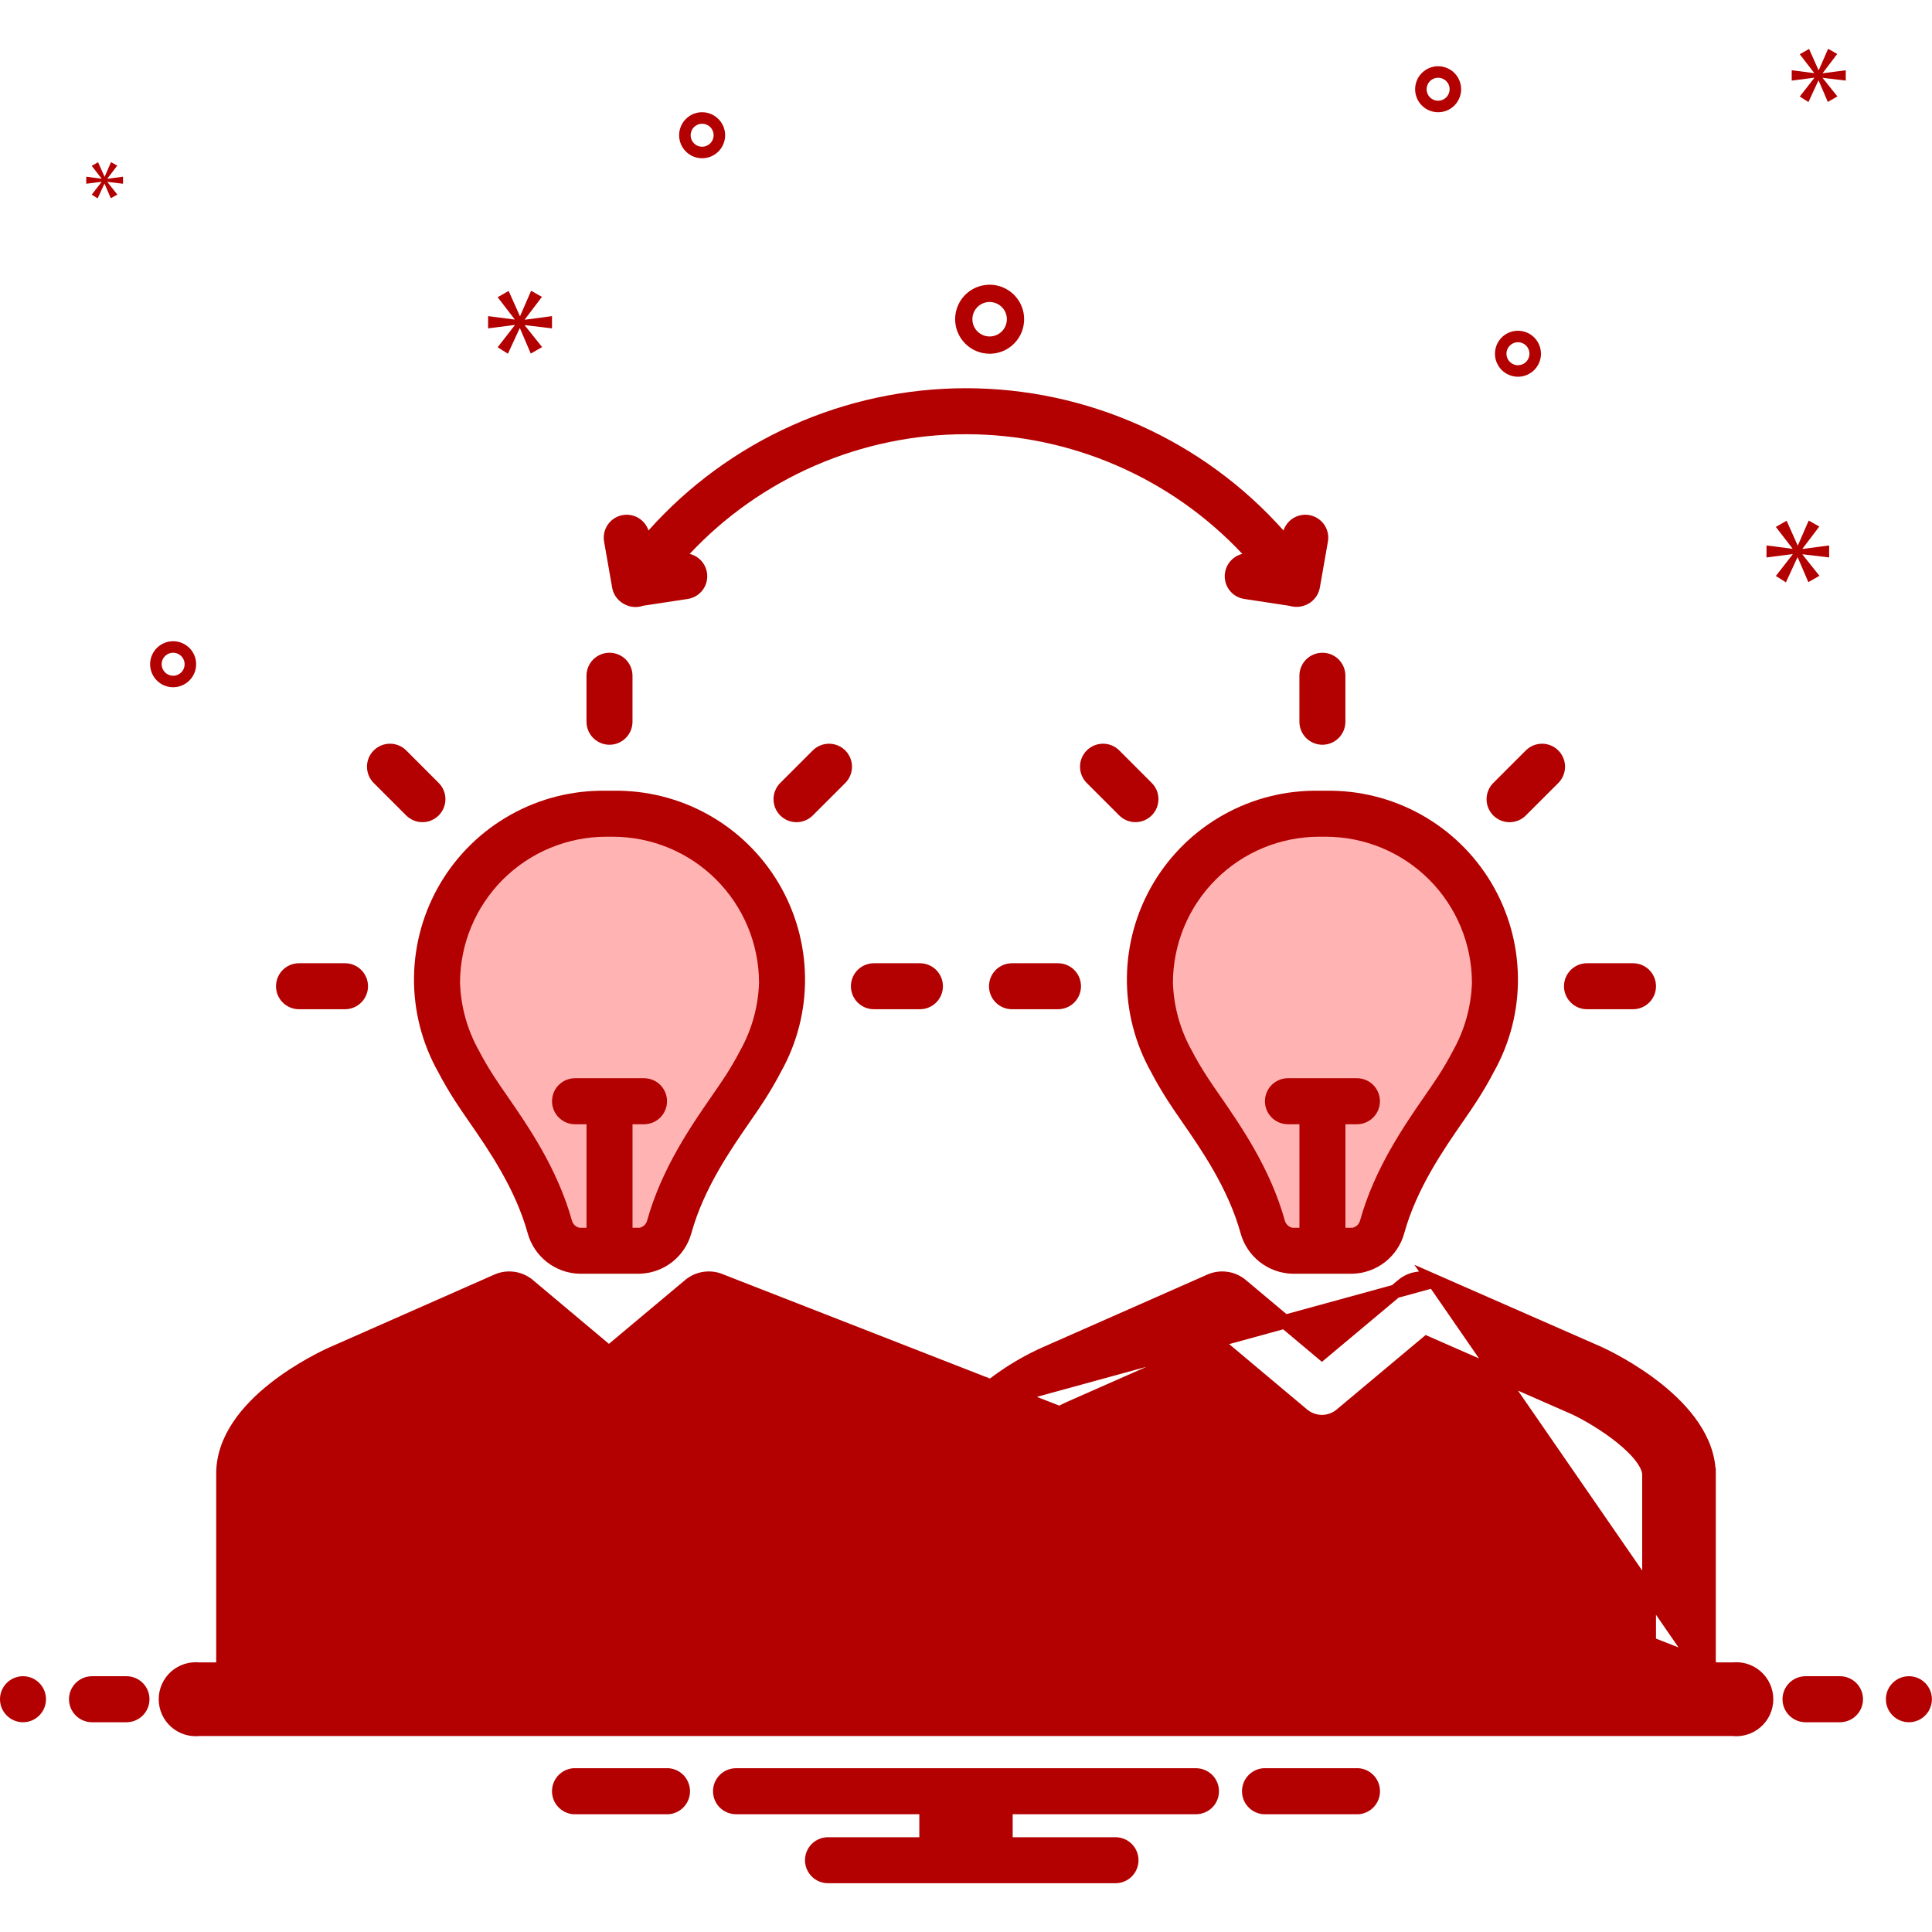 <svg width="56" height="56" viewBox="0 0 56 56" fill="none" xmlns="http://www.w3.org/2000/svg">
<path opacity="0.3" d="M22.5 28.5L19 36H16.5L12.5 28.5C12.5 26.204 14.809 24 17.472 24C20.14 24 22.5 26.204 22.5 28.5Z" fill="#FF0000"/>
<path opacity="0.3" d="M43.5 28.5L40 36H37.5L33.5 28.5C33.5 26.204 35.809 24 38.472 24C41.14 24 43.5 26.204 43.5 28.5Z" fill="#FF0000"/>
<path d="M10 27.92H8.667C8.49 27.92 8.32 27.99 8.195 28.115C8.07 28.24 8 28.41 8 28.587C8 28.763 8.07 28.933 8.195 29.058C8.32 29.183 8.49 29.253 8.667 29.253H10C10.177 29.253 10.346 29.183 10.471 29.058C10.596 28.933 10.667 28.763 10.667 28.587C10.667 28.41 10.596 28.24 10.471 28.115C10.346 27.99 10.177 27.92 10 27.92Z" fill="#B30000"/>
<path d="M13.178 31.893C13.294 32.075 13.435 32.279 13.59 32.504C14.158 33.324 14.936 34.448 15.295 35.744C15.386 36.075 15.581 36.368 15.851 36.58C16.121 36.791 16.451 36.911 16.794 36.92H18.541C18.883 36.91 19.214 36.791 19.484 36.58C19.754 36.368 19.949 36.075 20.04 35.744C20.399 34.448 21.177 33.324 21.745 32.504C21.9 32.279 22.041 32.075 22.157 31.893C22.34 31.606 22.495 31.34 22.631 31.078C23.104 30.238 23.347 29.288 23.334 28.324C23.322 27.36 23.056 26.416 22.562 25.588C22.067 24.76 21.364 24.077 20.521 23.609C19.678 23.14 18.727 22.903 17.763 22.92H17.572C16.608 22.903 15.656 23.14 14.814 23.609C13.971 24.078 13.267 24.761 12.773 25.588C12.279 26.416 12.013 27.36 12 28.324C11.988 29.289 12.231 30.239 12.704 31.079C12.838 31.337 12.993 31.603 13.178 31.893ZM17.572 24.253H17.763C18.885 24.253 19.962 24.699 20.756 25.492C21.551 26.285 21.998 27.361 22.001 28.484C21.979 29.179 21.789 29.859 21.447 30.464C21.331 30.69 21.195 30.922 21.034 31.175C20.925 31.345 20.793 31.535 20.648 31.745C20.026 32.644 19.175 33.875 18.755 35.388C18.74 35.437 18.713 35.481 18.675 35.516C18.637 35.551 18.591 35.575 18.541 35.587H18.334V32.587H18.667C18.844 32.587 19.014 32.516 19.139 32.391C19.264 32.266 19.334 32.097 19.334 31.92C19.334 31.743 19.264 31.573 19.139 31.448C19.014 31.323 18.844 31.253 18.667 31.253H16.667C16.491 31.253 16.321 31.323 16.196 31.448C16.071 31.573 16.001 31.743 16.001 31.92C16.001 32.097 16.071 32.266 16.196 32.391C16.321 32.516 16.491 32.587 16.667 32.587H17.001V35.587H16.794C16.744 35.575 16.698 35.551 16.66 35.516C16.623 35.481 16.595 35.437 16.58 35.388C16.16 33.875 15.309 32.644 14.687 31.745C14.542 31.536 14.41 31.345 14.302 31.176C14.138 30.92 14.003 30.687 13.888 30.465C13.546 29.859 13.356 29.179 13.334 28.484C13.336 27.361 13.784 26.285 14.578 25.492C15.373 24.699 16.449 24.253 17.572 24.253Z" fill="#B30000"/>
<path d="M18.333 20.92V19.587C18.333 19.41 18.263 19.24 18.138 19.115C18.013 18.99 17.843 18.92 17.667 18.92C17.49 18.92 17.32 18.99 17.195 19.115C17.07 19.24 17 19.41 17 19.587V20.92C17 21.097 17.07 21.266 17.195 21.391C17.32 21.516 17.49 21.587 17.667 21.587C17.843 21.587 18.013 21.516 18.138 21.391C18.263 21.266 18.333 21.097 18.333 20.92Z" fill="#B30000"/>
<path d="M24.502 22.694C24.626 22.569 24.696 22.399 24.696 22.223C24.695 22.046 24.625 21.877 24.5 21.752C24.376 21.628 24.206 21.557 24.03 21.557C23.853 21.557 23.684 21.627 23.559 21.751L22.616 22.694C22.554 22.756 22.505 22.829 22.472 22.91C22.438 22.991 22.421 23.078 22.421 23.165C22.421 23.253 22.438 23.339 22.471 23.42C22.505 23.501 22.554 23.575 22.616 23.637C22.678 23.698 22.752 23.748 22.832 23.781C22.913 23.815 23 23.832 23.087 23.832C23.175 23.832 23.262 23.814 23.343 23.781C23.424 23.747 23.497 23.698 23.559 23.636L24.502 22.694ZM11.774 23.636C11.899 23.761 12.068 23.831 12.245 23.831C12.421 23.831 12.591 23.76 12.716 23.636C12.84 23.511 12.911 23.341 12.911 23.165C12.911 22.988 12.841 22.819 12.716 22.694L11.774 21.751C11.649 21.626 11.479 21.556 11.303 21.557C11.126 21.557 10.957 21.627 10.832 21.752C10.707 21.877 10.637 22.046 10.637 22.223C10.637 22.399 10.706 22.569 10.831 22.694L11.774 23.636Z" fill="#B30000"/>
<path d="M25.331 29.253H26.664C26.841 29.253 27.01 29.183 27.136 29.058C27.261 28.933 27.331 28.763 27.331 28.587C27.331 28.41 27.261 28.24 27.136 28.115C27.01 27.99 26.841 27.92 26.664 27.92H25.331C25.154 27.92 24.984 27.99 24.859 28.115C24.734 28.24 24.664 28.41 24.664 28.587C24.664 28.763 24.734 28.933 24.859 29.058C24.984 29.183 25.154 29.253 25.331 29.253Z" fill="#B30000"/>
<path d="M33.842 31.893C33.958 32.075 34.099 32.279 34.254 32.504C34.822 33.324 35.6 34.448 35.959 35.744C36.05 36.075 36.245 36.368 36.515 36.58C36.785 36.791 37.115 36.911 37.458 36.92H39.205C39.547 36.91 39.878 36.791 40.148 36.58C40.418 36.368 40.613 36.075 40.703 35.744C41.063 34.448 41.841 33.324 42.409 32.504C42.564 32.279 42.705 32.075 42.821 31.893C43.004 31.606 43.159 31.34 43.295 31.078C43.768 30.238 44.011 29.288 43.998 28.324C43.986 27.36 43.72 26.416 43.226 25.588C42.732 24.76 42.028 24.077 41.185 23.609C40.342 23.14 39.391 22.903 38.427 22.92H38.236C37.272 22.903 36.321 23.14 35.478 23.609C34.635 24.078 33.931 24.761 33.437 25.588C32.943 26.416 32.677 27.36 32.664 28.324C32.652 29.289 32.895 30.239 33.368 31.079C33.502 31.337 33.657 31.603 33.842 31.893ZM38.236 24.253H38.427C39.55 24.253 40.626 24.699 41.421 25.492C42.215 26.285 42.663 27.361 42.665 28.484C42.643 29.179 42.453 29.859 42.111 30.464C41.995 30.69 41.859 30.922 41.698 31.175C41.589 31.345 41.457 31.535 41.312 31.745C40.691 32.644 39.839 33.875 39.419 35.388C39.404 35.437 39.377 35.481 39.339 35.516C39.301 35.551 39.255 35.575 39.205 35.587H38.998V32.587H39.331C39.508 32.587 39.678 32.516 39.803 32.391C39.928 32.266 39.998 32.097 39.998 31.92C39.998 31.743 39.928 31.573 39.803 31.448C39.678 31.323 39.508 31.253 39.331 31.253H37.331C37.155 31.253 36.985 31.323 36.86 31.448C36.735 31.573 36.665 31.743 36.665 31.92C36.665 32.097 36.735 32.266 36.86 32.391C36.985 32.516 37.155 32.587 37.331 32.587H37.665V35.587H37.458C37.408 35.575 37.362 35.551 37.324 35.516C37.287 35.481 37.259 35.437 37.244 35.388C36.824 33.875 35.973 32.644 35.351 31.745C35.206 31.536 35.074 31.345 34.966 31.176C34.803 30.92 34.667 30.687 34.552 30.465C34.21 29.859 34.02 29.179 33.998 28.484C34 27.361 34.448 26.285 35.242 25.492C36.037 24.699 37.114 24.253 38.236 24.253Z" fill="#B30000"/>
<path d="M37.664 19.587V20.92C37.664 21.097 37.734 21.266 37.859 21.391C37.984 21.516 38.154 21.587 38.331 21.587C38.508 21.587 38.677 21.516 38.802 21.391C38.927 21.266 38.997 21.097 38.997 20.92V19.587C38.997 19.41 38.927 19.24 38.802 19.115C38.677 18.99 38.508 18.92 38.331 18.92C38.154 18.92 37.984 18.99 37.859 19.115C37.734 19.24 37.664 19.41 37.664 19.587Z" fill="#B30000"/>
<path d="M45.17 22.694C45.294 22.569 45.364 22.399 45.364 22.223C45.363 22.046 45.293 21.877 45.168 21.752C45.044 21.628 44.874 21.557 44.698 21.557C44.521 21.557 44.352 21.627 44.227 21.751L43.284 22.694C43.222 22.756 43.173 22.829 43.14 22.91C43.106 22.991 43.089 23.078 43.089 23.165C43.089 23.253 43.106 23.339 43.139 23.42C43.173 23.501 43.222 23.575 43.284 23.637C43.346 23.698 43.419 23.748 43.5 23.781C43.581 23.815 43.668 23.832 43.755 23.832C43.843 23.832 43.93 23.814 44.011 23.781C44.092 23.747 44.165 23.698 44.227 23.636L45.17 22.694ZM32.442 23.636C32.567 23.761 32.736 23.831 32.913 23.83C33.089 23.83 33.258 23.76 33.383 23.635C33.508 23.51 33.578 23.341 33.578 23.165C33.579 22.988 33.509 22.819 33.384 22.694L32.442 21.751C32.317 21.626 32.147 21.556 31.971 21.557C31.794 21.557 31.625 21.627 31.5 21.752C31.375 21.877 31.305 22.046 31.305 22.223C31.305 22.399 31.374 22.569 31.499 22.694L32.442 23.636Z" fill="#B30000"/>
<path d="M29.333 29.253H30.667C30.843 29.253 31.013 29.183 31.138 29.058C31.263 28.933 31.333 28.763 31.333 28.586C31.333 28.41 31.263 28.24 31.138 28.115C31.013 27.99 30.843 27.92 30.667 27.92H29.333C29.156 27.92 28.987 27.99 28.862 28.115C28.737 28.24 28.667 28.41 28.667 28.586C28.667 28.763 28.737 28.933 28.862 29.058C28.987 29.183 29.156 29.253 29.333 29.253ZM46 29.253H47.333C47.51 29.253 47.68 29.183 47.805 29.058C47.93 28.933 48 28.763 48 28.586C48 28.41 47.93 28.24 47.805 28.115C47.68 27.99 47.51 27.92 47.333 27.92H46C45.823 27.92 45.654 27.99 45.529 28.115C45.404 28.24 45.333 28.41 45.333 28.586C45.333 28.763 45.404 28.933 45.529 29.058C45.654 29.183 45.823 29.253 46 29.253ZM36.01 16.055C35.86 16.091 35.727 16.178 35.634 16.302C35.541 16.425 35.494 16.577 35.5 16.731C35.507 16.886 35.567 17.033 35.67 17.148C35.774 17.263 35.914 17.338 36.067 17.361L37.375 17.56C37.471 17.589 37.571 17.598 37.67 17.585C37.769 17.572 37.864 17.538 37.949 17.485C37.954 17.482 37.959 17.481 37.964 17.478C37.971 17.473 37.977 17.467 37.983 17.462C38.127 17.361 38.225 17.208 38.256 17.035L38.49 15.701C38.519 15.536 38.485 15.365 38.394 15.224C38.302 15.083 38.161 14.981 37.998 14.94C37.835 14.899 37.662 14.921 37.515 15.002C37.367 15.083 37.256 15.217 37.203 15.376C36.046 14.079 34.628 13.041 33.042 12.331C31.456 11.62 29.738 11.253 28 11.253C26.262 11.253 24.544 11.62 22.957 12.331C21.371 13.041 19.953 14.079 18.797 15.376C18.744 15.217 18.633 15.083 18.485 15.002C18.338 14.921 18.165 14.899 18.002 14.94C17.839 14.981 17.698 15.083 17.606 15.224C17.515 15.365 17.481 15.536 17.51 15.701L17.744 17.035C17.774 17.208 17.872 17.361 18.016 17.462C18.023 17.467 18.029 17.473 18.036 17.478C18.043 17.483 18.05 17.486 18.058 17.49C18.066 17.495 18.074 17.5 18.083 17.504C18.166 17.553 18.259 17.583 18.355 17.592C18.451 17.602 18.548 17.59 18.639 17.558L19.933 17.361C20.086 17.338 20.226 17.263 20.329 17.148C20.433 17.033 20.493 16.886 20.499 16.731C20.506 16.577 20.459 16.425 20.366 16.302C20.273 16.178 20.14 16.091 19.99 16.055C21.017 14.96 22.258 14.087 23.635 13.491C25.013 12.894 26.498 12.586 28 12.586C29.501 12.586 30.987 12.894 32.364 13.491C33.742 14.087 34.983 14.96 36.01 16.055Z" fill="#B30000"/>
<path d="M28.685 10.253C28.883 10.253 29.076 10.195 29.241 10.085C29.405 9.975 29.533 9.819 29.609 9.636C29.684 9.453 29.704 9.252 29.666 9.058C29.627 8.864 29.532 8.686 29.392 8.546C29.252 8.406 29.074 8.311 28.88 8.272C28.686 8.234 28.485 8.254 28.302 8.329C28.119 8.405 27.963 8.533 27.853 8.698C27.744 8.862 27.685 9.055 27.685 9.253C27.685 9.518 27.791 9.773 27.978 9.96C28.166 10.148 28.42 10.253 28.685 10.253ZM28.685 8.753C28.784 8.753 28.881 8.783 28.963 8.838C29.045 8.892 29.109 8.971 29.147 9.062C29.185 9.153 29.195 9.254 29.175 9.351C29.156 9.448 29.108 9.537 29.038 9.607C28.968 9.677 28.879 9.724 28.782 9.744C28.686 9.763 28.585 9.753 28.494 9.715C28.402 9.677 28.324 9.613 28.269 9.531C28.214 9.449 28.185 9.352 28.185 9.253C28.185 9.121 28.238 8.994 28.331 8.9C28.425 8.806 28.552 8.753 28.685 8.753ZM41.685 1.92C41.553 1.92 41.424 1.959 41.315 2.032C41.205 2.106 41.119 2.21 41.069 2.331C41.019 2.453 41.005 2.587 41.031 2.717C41.057 2.846 41.12 2.965 41.214 3.058C41.307 3.151 41.425 3.215 41.555 3.24C41.684 3.266 41.818 3.253 41.94 3.203C42.062 3.152 42.166 3.067 42.239 2.957C42.312 2.847 42.352 2.718 42.352 2.587C42.351 2.41 42.281 2.24 42.156 2.115C42.031 1.99 41.862 1.92 41.685 1.92ZM41.685 2.92C41.619 2.92 41.554 2.9 41.5 2.864C41.445 2.827 41.402 2.775 41.377 2.714C41.352 2.653 41.345 2.586 41.358 2.522C41.371 2.457 41.403 2.397 41.449 2.351C41.496 2.304 41.555 2.273 41.62 2.26C41.684 2.247 41.752 2.253 41.812 2.279C41.873 2.304 41.925 2.347 41.962 2.401C41.999 2.456 42.018 2.521 42.018 2.587C42.018 2.675 41.983 2.76 41.92 2.822C41.858 2.885 41.773 2.92 41.685 2.92ZM20.352 3.253C20.22 3.253 20.091 3.292 19.981 3.366C19.872 3.439 19.786 3.543 19.736 3.665C19.685 3.787 19.672 3.921 19.698 4.05C19.723 4.179 19.787 4.298 19.88 4.391C19.973 4.485 20.092 4.548 20.221 4.574C20.351 4.599 20.485 4.586 20.607 4.536C20.729 4.485 20.833 4.4 20.906 4.29C20.979 4.181 21.018 4.052 21.018 3.92C21.018 3.743 20.948 3.574 20.823 3.449C20.698 3.324 20.528 3.253 20.352 3.253ZM20.352 4.253C20.286 4.253 20.221 4.234 20.166 4.197C20.112 4.16 20.069 4.108 20.044 4.047C20.018 3.987 20.012 3.92 20.025 3.855C20.038 3.79 20.069 3.731 20.116 3.684C20.163 3.638 20.222 3.606 20.287 3.593C20.351 3.58 20.418 3.587 20.479 3.612C20.54 3.637 20.592 3.68 20.629 3.735C20.665 3.79 20.685 3.854 20.685 3.92C20.685 4.008 20.65 4.093 20.587 4.156C20.525 4.218 20.44 4.253 20.352 4.253ZM43.999 9.587C43.867 9.587 43.738 9.626 43.629 9.699C43.519 9.772 43.434 9.876 43.383 9.998C43.333 10.12 43.319 10.254 43.345 10.383C43.371 10.513 43.434 10.631 43.528 10.725C43.621 10.818 43.74 10.881 43.869 10.907C43.998 10.933 44.132 10.92 44.254 10.869C44.376 10.819 44.48 10.733 44.553 10.624C44.627 10.514 44.666 10.385 44.666 10.253C44.665 10.076 44.595 9.907 44.47 9.782C44.345 9.657 44.176 9.587 43.999 9.587ZM43.999 10.587C43.933 10.587 43.869 10.567 43.814 10.53C43.759 10.494 43.716 10.442 43.691 10.381C43.666 10.32 43.659 10.253 43.672 10.188C43.685 10.124 43.717 10.064 43.763 10.018C43.81 9.971 43.869 9.939 43.934 9.926C43.999 9.913 44.066 9.92 44.127 9.945C44.187 9.971 44.239 10.013 44.276 10.068C44.313 10.123 44.332 10.187 44.332 10.253C44.332 10.342 44.297 10.426 44.235 10.489C44.172 10.551 44.087 10.586 43.999 10.587ZM5.685 19.253C5.685 19.121 5.646 18.992 5.573 18.883C5.499 18.773 5.395 18.688 5.273 18.637C5.152 18.587 5.017 18.574 4.888 18.599C4.759 18.625 4.64 18.689 4.547 18.782C4.454 18.875 4.39 18.994 4.364 19.123C4.339 19.253 4.352 19.387 4.402 19.508C4.453 19.63 4.538 19.734 4.648 19.808C4.757 19.881 4.886 19.92 5.018 19.92C5.195 19.92 5.364 19.849 5.489 19.724C5.614 19.599 5.685 19.43 5.685 19.253ZM4.685 19.253C4.685 19.187 4.704 19.123 4.741 19.068C4.778 19.013 4.83 18.971 4.891 18.945C4.952 18.92 5.019 18.913 5.083 18.926C5.148 18.939 5.207 18.971 5.254 19.018C5.301 19.064 5.332 19.124 5.345 19.188C5.358 19.253 5.351 19.32 5.326 19.381C5.301 19.442 5.258 19.494 5.203 19.53C5.149 19.567 5.084 19.587 5.018 19.587C4.93 19.587 4.845 19.551 4.783 19.489C4.72 19.426 4.685 19.342 4.685 19.253Z" fill="#B30000"/>
<path d="M15.213 9.257L15.708 8.605L15.395 8.428L15.077 9.158H15.067L14.743 8.433L14.425 8.615L14.915 9.252V9.262L14.148 9.163V9.518L14.92 9.419V9.429L14.425 10.065L14.722 10.253L15.061 9.518H15.072L15.385 10.248L15.713 10.06L15.213 9.434V9.424L16 9.518V9.163L15.213 9.267V9.257Z" fill="#B30000"/>
<path d="M2.944 5.275L2.659 5.642L2.83 5.75L3.026 5.326H3.031L3.212 5.747L3.401 5.639L3.113 5.278V5.272L3.566 5.326V5.122L3.113 5.182V5.176L3.398 4.801L3.218 4.699L3.035 5.119H3.029L2.842 4.702L2.659 4.807L2.942 5.173V5.179L2.5 5.122V5.326L2.944 5.269V5.275Z" fill="#B30000"/>
<path d="M53.019 16.158V15.81L52.247 15.912V15.902L52.733 15.262L52.426 15.089L52.114 15.805H52.104L51.786 15.094L51.474 15.273L51.955 15.897V15.907L51.203 15.81V16.158L51.96 16.061V16.071L51.474 16.695L51.766 16.879L52.099 16.158H52.109L52.416 16.874L52.738 16.69L52.247 16.076V16.066L53.019 16.158Z" fill="#B30000"/>
<path d="M52.834 2.115L53.253 1.564L52.989 1.414L52.719 2.031H52.71L52.437 1.418L52.167 1.572L52.582 2.111V2.12L51.934 2.036V2.336L52.587 2.252V2.261L52.167 2.799L52.419 2.958L52.706 2.336H52.715L52.98 2.954L53.258 2.795L52.834 2.265V2.256L53.5 2.336V2.036L52.834 2.124V2.115Z" fill="#B30000"/>
<path d="M0.667 49.92C1.035 49.92 1.333 49.621 1.333 49.253C1.333 48.885 1.035 48.586 0.667 48.586C0.298 48.586 0 48.885 0 49.253C0 49.621 0.298 49.92 0.667 49.92Z" fill="#B30000"/>
<path d="M3.667 48.586H2.667C2.49 48.586 2.32 48.657 2.195 48.782C2.07 48.907 2 49.076 2 49.253C2 49.43 2.07 49.599 2.195 49.724C2.32 49.849 2.49 49.92 2.667 49.92H3.667C3.843 49.92 4.013 49.849 4.138 49.724C4.263 49.599 4.333 49.43 4.333 49.253C4.333 49.076 4.263 48.907 4.138 48.782C4.013 48.657 3.843 48.586 3.667 48.586ZM53.333 48.586H52.333C52.157 48.586 51.987 48.657 51.862 48.782C51.737 48.907 51.667 49.076 51.667 49.253C51.667 49.43 51.737 49.599 51.862 49.724C51.987 49.849 52.157 49.92 52.333 49.92H53.333C53.51 49.92 53.68 49.849 53.805 49.724C53.93 49.599 54 49.43 54 49.253C54 49.076 53.93 48.907 53.805 48.782C53.68 48.657 53.51 48.586 53.333 48.586Z" fill="#B30000"/>
<path d="M55.331 49.92C55.699 49.92 55.997 49.621 55.997 49.253C55.997 48.885 55.699 48.586 55.331 48.586C54.962 48.586 54.664 48.885 54.664 49.253C54.664 49.621 54.962 49.92 55.331 49.92Z" fill="#B30000"/>
<path d="M39.385 51.253H36.615C36.448 51.266 36.291 51.342 36.177 51.466C36.063 51.59 36 51.752 36 51.92C36 52.088 36.063 52.25 36.177 52.373C36.291 52.497 36.448 52.573 36.615 52.586H39.385C39.552 52.573 39.709 52.497 39.823 52.373C39.937 52.25 40 52.088 40 51.92C40 51.752 39.937 51.59 39.823 51.466C39.709 51.342 39.552 51.266 39.385 51.253ZM19.385 51.253H16.615C16.448 51.266 16.291 51.342 16.177 51.466C16.063 51.59 16 51.752 16 51.92C16 52.088 16.063 52.25 16.177 52.373C16.291 52.497 16.448 52.573 16.615 52.586H19.385C19.552 52.573 19.709 52.497 19.823 52.373C19.937 52.25 20 52.088 20 51.92C20 51.752 19.937 51.59 19.823 51.466C19.709 51.342 19.552 51.266 19.385 51.253ZM34.667 51.253H21.333C21.157 51.253 20.987 51.323 20.862 51.448C20.737 51.573 20.667 51.743 20.667 51.92C20.667 52.096 20.737 52.266 20.862 52.391C20.987 52.516 21.157 52.586 21.333 52.586H26.647V53.253H24C23.823 53.253 23.654 53.323 23.529 53.448C23.404 53.573 23.333 53.743 23.333 53.92C23.333 54.096 23.404 54.266 23.529 54.391C23.654 54.516 23.823 54.586 24 54.586H32.333C32.51 54.586 32.68 54.516 32.805 54.391C32.93 54.266 33 54.096 33 53.92C33 53.743 32.93 53.573 32.805 53.448C32.68 53.323 32.51 53.253 32.333 53.253H29.353V52.586H34.667C34.843 52.586 35.013 52.516 35.138 52.391C35.263 52.266 35.333 52.096 35.333 51.92C35.333 51.743 35.263 51.573 35.138 51.448C35.013 51.323 34.843 51.253 34.667 51.253Z" fill="#B30000"/>
<path d="M27.985 40.849C28.65 40.17 29.437 39.622 30.305 39.233L30.306 39.233L35.077 37.127L35.077 37.127C35.225 37.061 35.389 37.039 35.549 37.062C35.709 37.084 35.86 37.152 35.984 37.256L35.984 37.256L38.317 39.213L40.655 37.255C40.779 37.151 40.929 37.084 41.089 37.062C41.249 37.039 41.412 37.061 41.56 37.126L27.985 40.849ZM27.985 40.849C27.324 40.178 26.548 39.631 25.694 39.233L25.694 39.233L25.69 39.231L20.893 37.126L27.985 40.849ZM49.533 42.755C49.537 41.725 48.788 40.876 48.055 40.286C47.312 39.688 46.529 39.311 46.36 39.233L46.36 39.233L46.356 39.231L41.56 37.126L49.334 48.386H49.533M49.533 42.755L49.334 42.754H49.533V42.755ZM49.533 42.755V48.386M49.533 48.386V48.586H50.241M49.533 48.386H50.228M50.228 48.386C50.224 48.387 50.219 48.387 50.215 48.388L50.241 48.586M50.228 48.386H50.241V48.586M50.228 48.386C50.347 48.373 50.467 48.384 50.581 48.418C50.7 48.455 50.81 48.516 50.903 48.597C50.996 48.679 51.071 48.78 51.122 48.893C51.173 49.006 51.2 49.129 51.2 49.253C51.2 49.377 51.173 49.5 51.122 49.613C51.071 49.726 50.996 49.827 50.903 49.908C50.81 49.99 50.7 50.051 50.581 50.087C50.467 50.122 50.347 50.133 50.228 50.12H5.772C5.653 50.133 5.533 50.122 5.419 50.087C5.3 50.051 5.19 49.99 5.097 49.908C5.004 49.827 4.929 49.726 4.878 49.613C4.827 49.5 4.8 49.377 4.8 49.253C4.8 49.129 4.827 49.006 4.878 48.893C4.929 48.78 5.004 48.679 5.097 48.597C5.19 48.516 5.3 48.455 5.419 48.418C5.533 48.384 5.653 48.373 5.772 48.386H6.467V42.754C6.448 41.704 7.2 40.853 7.937 40.267C8.685 39.673 9.474 39.306 9.638 39.233L9.639 39.233L14.411 37.127L14.411 37.127C14.559 37.061 14.722 37.039 14.883 37.062C15.043 37.084 15.193 37.152 15.317 37.256L15.318 37.256L17.65 39.213L19.988 37.255C19.988 37.255 19.989 37.255 19.989 37.255C20.112 37.151 20.263 37.084 20.423 37.062C20.582 37.039 20.745 37.061 20.893 37.126L50.241 48.586M47.8 42.752V48.386H28.867V42.739H28.867L28.867 42.736C28.864 42.594 28.93 42.424 29.071 42.231C29.21 42.04 29.409 41.846 29.639 41.661C30.098 41.291 30.651 40.978 31.009 40.817C31.009 40.817 31.009 40.817 31.009 40.817L35.283 38.931L37.759 41.008C37.915 41.139 38.112 41.21 38.316 41.211C38.52 41.211 38.717 41.139 38.873 41.008C38.873 41.008 38.873 41.008 38.873 41.008L41.356 38.929L45.642 40.81C45.643 40.81 45.644 40.811 45.645 40.811C46.003 40.979 46.556 41.3 47.017 41.675C47.248 41.863 47.449 42.059 47.59 42.25C47.733 42.444 47.801 42.613 47.8 42.751V42.752ZM8.2 42.739H8.2L8.2 42.736C8.198 42.594 8.263 42.424 8.404 42.231C8.544 42.04 8.743 41.846 8.972 41.661C9.431 41.291 9.985 40.978 10.342 40.817C10.342 40.817 10.343 40.817 10.343 40.817L14.617 38.931L17.093 41.008C17.249 41.139 17.446 41.21 17.649 41.211C17.853 41.211 18.05 41.139 18.206 41.008C18.206 41.008 18.206 41.008 18.206 41.008L20.689 38.929L24.978 40.811C25.337 40.979 25.89 41.3 26.35 41.675C26.581 41.863 26.782 42.059 26.923 42.25C27.067 42.444 27.134 42.613 27.134 42.751V42.752V48.386H8.2V42.739Z" fill="#B30000" stroke="#B30000" stroke-width="0.4"/>
</svg>
